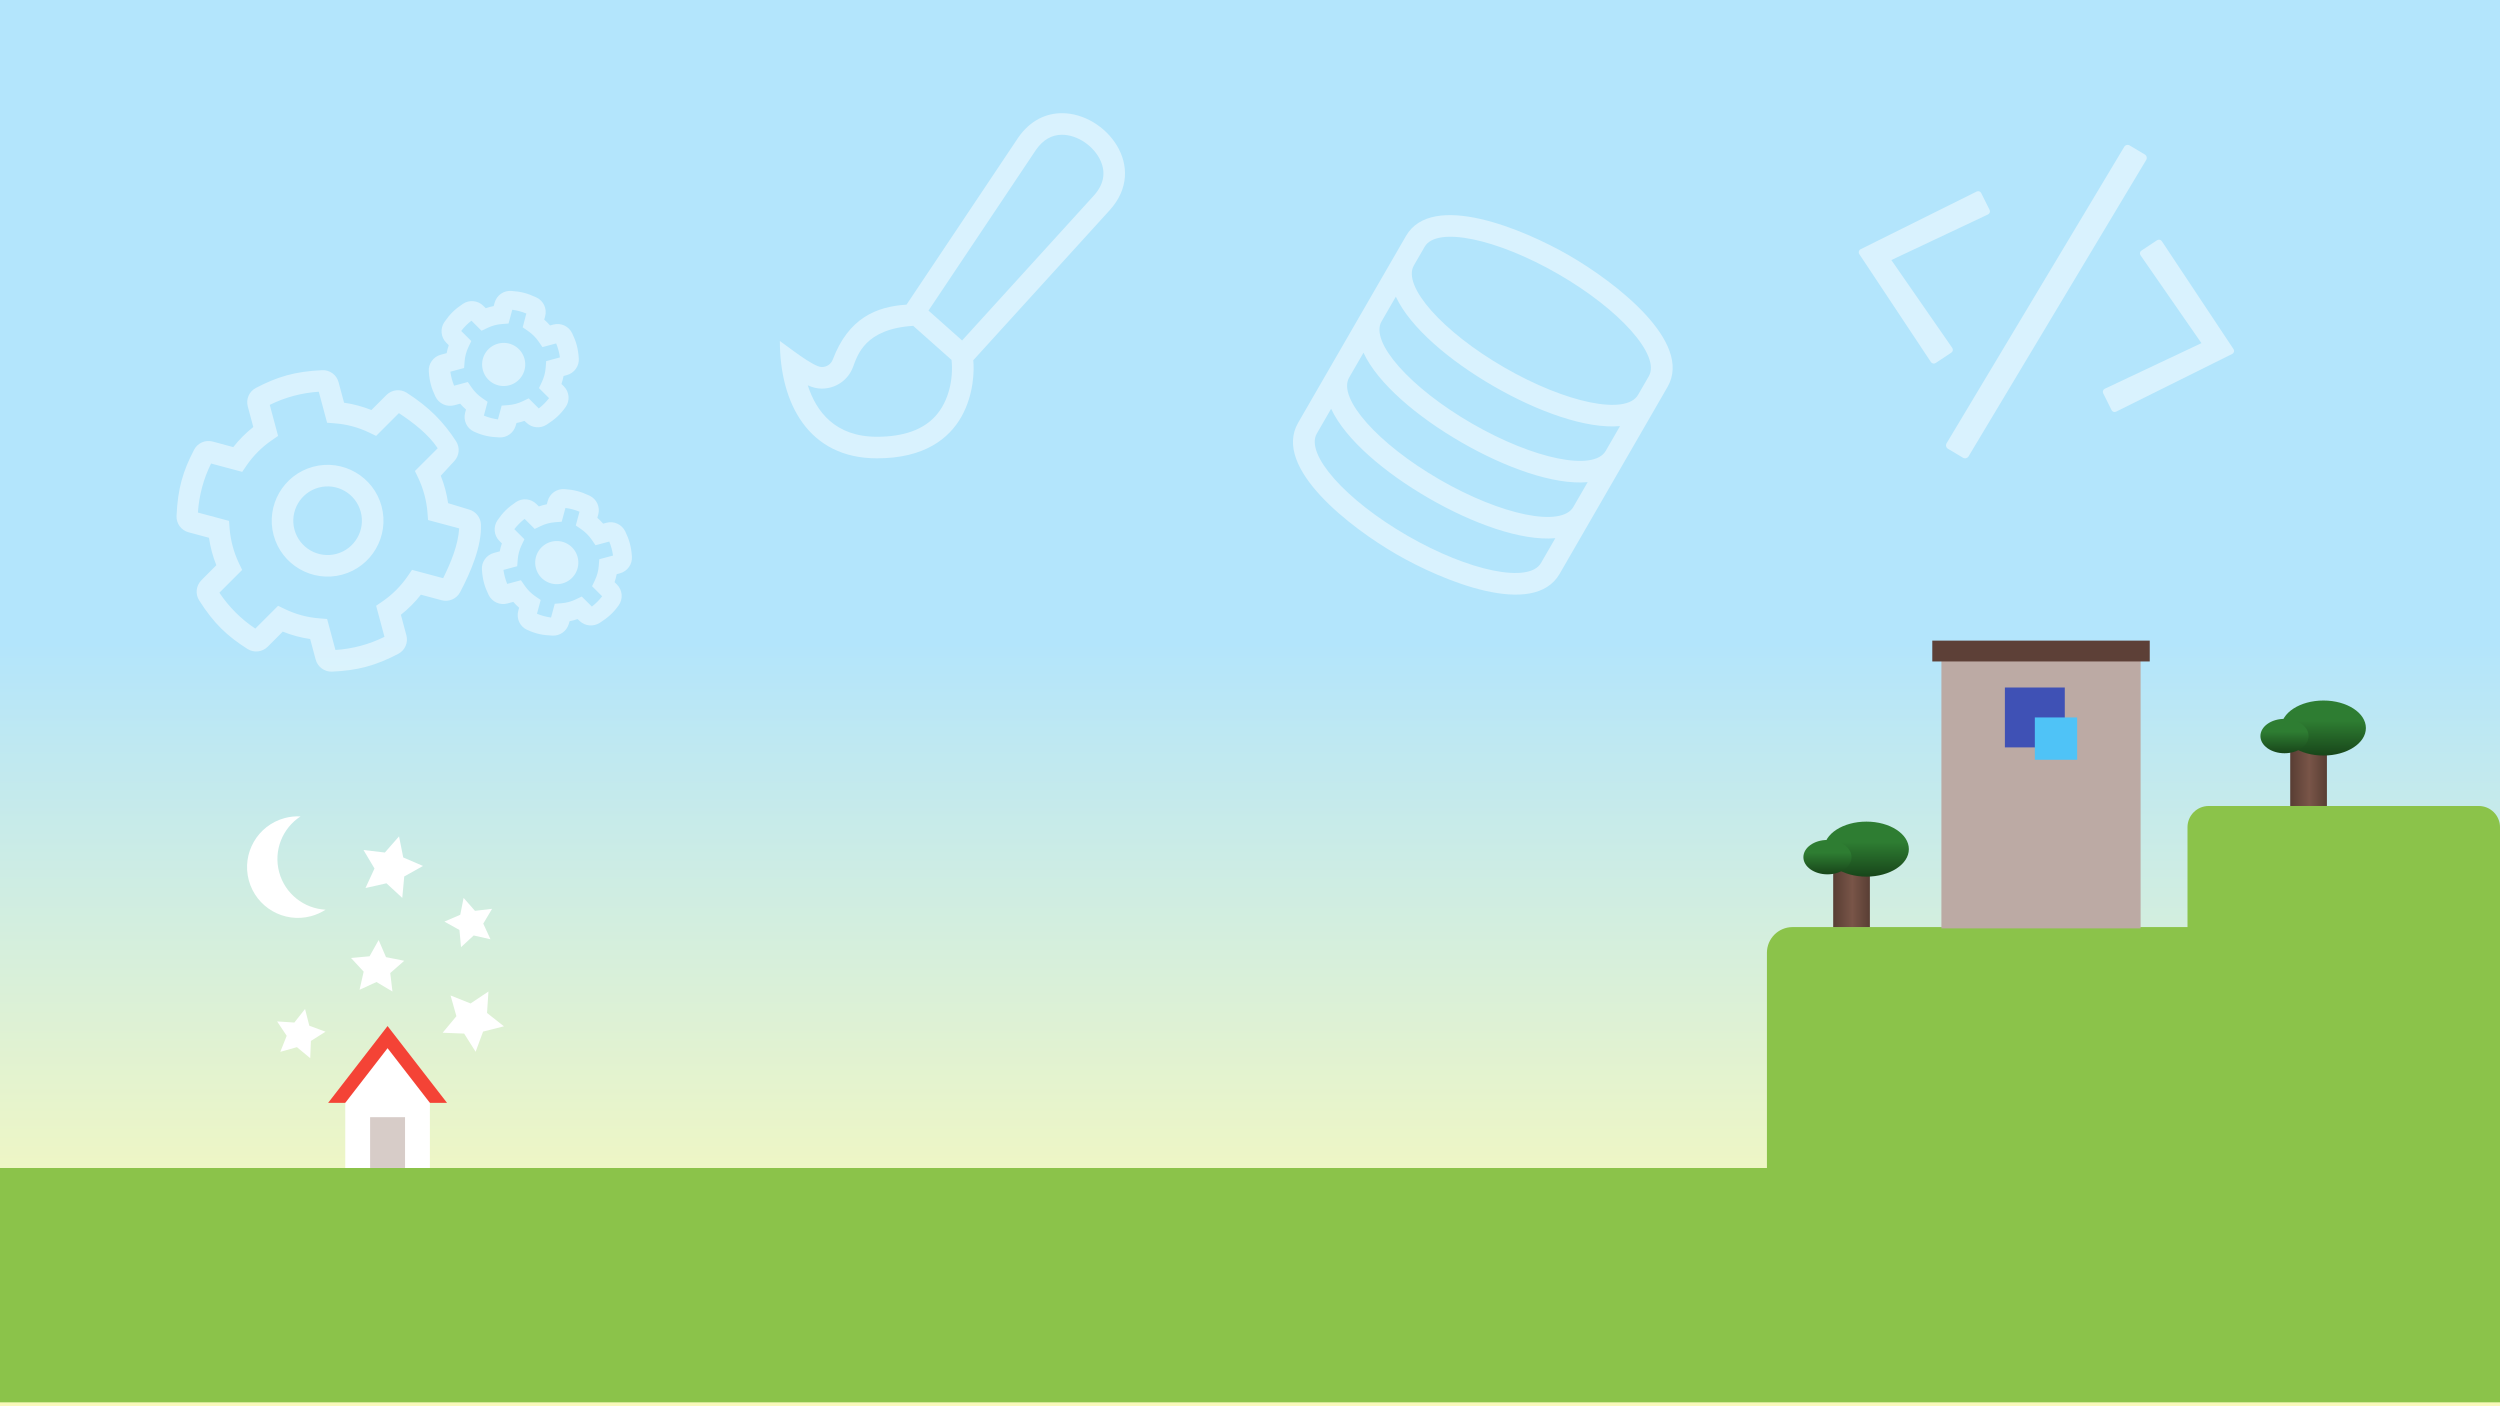 <?xml version="1.0" standalone="no"?><!-- Generator: Gravit.io --><svg xmlns="http://www.w3.org/2000/svg" xmlns:xlink="http://www.w3.org/1999/xlink" style="isolation:isolate" viewBox="0 0 1920 1080" width="1920" height="1080"><defs><clipPath id="_clipPath_i3eFY37yV0u0tbr0MZVYSDpafjQb9uoO"><rect width="1920" height="1080"/></clipPath></defs><g clip-path="url(#_clipPath_i3eFY37yV0u0tbr0MZVYSDpafjQb9uoO)"><linearGradient id="_lgradient_0" x1="0.5" y1="0" x2="0.5" y2="1" gradientTransform="matrix(1920,0,0,1080,0,0)" gradientUnits="userSpaceOnUse"><stop offset="45.652%" stop-opacity="1" style="stop-color:rgb(179,229,252)"/><stop offset="90.435%" stop-opacity="1" style="stop-color:rgb(249,249,187)"/></linearGradient><rect x="0" y="0" width="1920" height="1080" transform="matrix(1,0,0,1,0,0)" fill="url(#_lgradient_0)"/><defs><filter id="5ogLxwL8hZClLXWz14AOVC6kU8gqp9BI" x="-200%" y="-200%" width="400%" height="400%" filterUnits="objectBoundingBox" color-interpolation-filters="sRGB"><feGaussianBlur xmlns="http://www.w3.org/2000/svg" in="SourceGraphic" stdDeviation="2.147"/><feOffset xmlns="http://www.w3.org/2000/svg" dx="0" dy="-3" result="pf_100_offsetBlur"/><feFlood xmlns="http://www.w3.org/2000/svg" flood-color="#000000" flood-opacity="0.3"/><feComposite xmlns="http://www.w3.org/2000/svg" in2="pf_100_offsetBlur" operator="in" result="pf_100_dropShadow"/><feBlend xmlns="http://www.w3.org/2000/svg" in="SourceGraphic" in2="pf_100_dropShadow" mode="normal"/></filter></defs><g filter="url(#5ogLxwL8hZClLXWz14AOVC6kU8gqp9BI)"><path d=" M 1357 900 L 0 900 L 0 1080 L 1376.732 1080 L 1376.732 1080 L 1697.268 1080 L 1697.268 1080 L 1920 1080 L 1920 978.714 L 1920 900 L 1920 638.286 C 1920 629.298 1912.702 622 1903.714 622 L 1696.286 622 C 1687.298 622 1680 629.298 1680 638.286 L 1680 715 L 1376.732 715 C 1365.841 715 1357 723.841 1357 734.732 L 1357 900 Z " fill-rule="evenodd" fill="rgb(139,195,74)"/></g><g filter="url(#EnhuXnEZ4h938k6sXQkdVDmQGeqLg4Zb)"><linearGradient id="_lgradient_1" x1="0" y1="0.5" x2="1" y2="0.5" gradientTransform="matrix(28.174,0,0,56.348,1760.891,565.652)" gradientUnits="userSpaceOnUse"><stop offset="1.304%" stop-opacity="1" style="stop-color:rgb(89,62,52)"/><stop offset="52.174%" stop-opacity="1" style="stop-color:rgb(121,85,72)"/><stop offset="99.565%" stop-opacity="1" style="stop-color:rgb(89,62,52)"/></linearGradient><rect x="1760.891" y="565.652" width="28.174" height="56.348" transform="matrix(1,0,0,1,0,0)" fill="url(#_lgradient_1)"/><linearGradient id="_lgradient_2" x1="0.5" y1="0" x2="0.5" y2="1" gradientTransform="matrix(65.152,0,0,42.261,1753.848,541)" gradientUnits="userSpaceOnUse"><stop offset="36.957%" stop-opacity="1" style="stop-color:rgb(46,125,50)"/><stop offset="100%" stop-opacity="1" style="stop-color:rgb(24,70,26)"/></linearGradient><ellipse vector-effect="non-scaling-stroke" cx="1786.424" cy="562.13" rx="32.576" ry="21.13" fill="url(#_lgradient_2)"/><linearGradient id="_lgradient_3" x1="0.5" y1="0" x2="0.5" y2="1" gradientTransform="matrix(36.978,0,0,26.413,1738,555.087)" gradientUnits="userSpaceOnUse"><stop offset="36.957%" stop-opacity="1" style="stop-color:rgb(46,125,50)"/><stop offset="100%" stop-opacity="1" style="stop-color:rgb(24,70,26)"/></linearGradient><ellipse vector-effect="non-scaling-stroke" cx="1756.489" cy="568.293" rx="18.489" ry="13.207" fill="url(#_lgradient_3)"/></g><defs><filter id="EnhuXnEZ4h938k6sXQkdVDmQGeqLg4Zb" x="-200%" y="-200%" width="400%" height="400%" filterUnits="objectBoundingBox" color-interpolation-filters="sRGB"><feGaussianBlur xmlns="http://www.w3.org/2000/svg" in="SourceGraphic" stdDeviation="2.147"/><feOffset xmlns="http://www.w3.org/2000/svg" dx="-2" dy="-3" result="pf_100_offsetBlur"/><feFlood xmlns="http://www.w3.org/2000/svg" flood-color="#000000" flood-opacity="0.3"/><feComposite xmlns="http://www.w3.org/2000/svg" in2="pf_100_offsetBlur" operator="in" result="pf_100_dropShadow"/><feBlend xmlns="http://www.w3.org/2000/svg" in="SourceGraphic" in2="pf_100_dropShadow" mode="normal"/></filter></defs><g filter="url(#851WUfT7hGcXnIunoRDxC04MkE9bIbMT)"><linearGradient id="_lgradient_4" x1="0" y1="0.5" x2="1" y2="0.5" gradientTransform="matrix(28.174,0,0,56.348,1409.891,658.652)" gradientUnits="userSpaceOnUse"><stop offset="1.304%" stop-opacity="1" style="stop-color:rgb(89,62,52)"/><stop offset="52.174%" stop-opacity="1" style="stop-color:rgb(121,85,72)"/><stop offset="99.565%" stop-opacity="1" style="stop-color:rgb(89,62,52)"/></linearGradient><rect x="1409.891" y="658.652" width="28.174" height="56.348" transform="matrix(1,0,0,1,0,0)" fill="url(#_lgradient_4)"/><linearGradient id="_lgradient_5" x1="0.5" y1="0" x2="0.5" y2="1" gradientTransform="matrix(65.152,0,0,42.261,1402.848,634)" gradientUnits="userSpaceOnUse"><stop offset="36.957%" stop-opacity="1" style="stop-color:rgb(46,125,50)"/><stop offset="100%" stop-opacity="1" style="stop-color:rgb(24,70,26)"/></linearGradient><ellipse vector-effect="non-scaling-stroke" cx="1435.424" cy="655.13" rx="32.576" ry="21.13" fill="url(#_lgradient_5)"/><linearGradient id="_lgradient_6" x1="0.5" y1="0" x2="0.5" y2="1" gradientTransform="matrix(36.978,0,0,26.413,1387,648.087)" gradientUnits="userSpaceOnUse"><stop offset="36.957%" stop-opacity="1" style="stop-color:rgb(46,125,50)"/><stop offset="100%" stop-opacity="1" style="stop-color:rgb(24,70,26)"/></linearGradient><ellipse vector-effect="non-scaling-stroke" cx="1405.489" cy="661.293" rx="18.489" ry="13.207" fill="url(#_lgradient_6)"/></g><defs><filter id="851WUfT7hGcXnIunoRDxC04MkE9bIbMT" x="-200%" y="-200%" width="400%" height="400%" filterUnits="objectBoundingBox" color-interpolation-filters="sRGB"><feGaussianBlur xmlns="http://www.w3.org/2000/svg" in="SourceGraphic" stdDeviation="2.147"/><feOffset xmlns="http://www.w3.org/2000/svg" dx="-2" dy="-3" result="pf_100_offsetBlur"/><feFlood xmlns="http://www.w3.org/2000/svg" flood-color="#000000" flood-opacity="0.3"/><feComposite xmlns="http://www.w3.org/2000/svg" in2="pf_100_offsetBlur" operator="in" result="pf_100_dropShadow"/><feBlend xmlns="http://www.w3.org/2000/svg" in="SourceGraphic" in2="pf_100_dropShadow" mode="normal"/></filter></defs><g filter="url(#Xl2uvt5cOmKJ67R2Cl9DPWIH1AY7iiqm)"><polygon points="295.655,791,341.31,850,250,850" fill="rgb(244,67,54)"/><path d=" M 263.155 850 L 295.655 850 L 328.155 850 L 328.155 900 L 263.155 900 L 263.155 850 L 263.155 850 Z  M 295.655 808 L 311.905 829 L 328.155 850 L 295.655 850 L 263.155 850 L 263.155 850 L 279.405 829 L 295.655 808 Z " fill-rule="evenodd" fill="rgb(255,255,255)"/><rect x="282.241" y="861" width="26.827" height="39" transform="matrix(1,0,0,1,0,0)" fill="rgb(215,204,200)"/></g><defs><filter id="Xl2uvt5cOmKJ67R2Cl9DPWIH1AY7iiqm" x="-200%" y="-200%" width="400%" height="400%" filterUnits="objectBoundingBox" color-interpolation-filters="sRGB"><feGaussianBlur xmlns="http://www.w3.org/2000/svg" in="SourceGraphic" stdDeviation="2.147"/><feOffset xmlns="http://www.w3.org/2000/svg" dx="2" dy="-3" result="pf_100_offsetBlur"/><feFlood xmlns="http://www.w3.org/2000/svg" flood-color="#000000" flood-opacity="0.3"/><feComposite xmlns="http://www.w3.org/2000/svg" in2="pf_100_offsetBlur" operator="in" result="pf_100_dropShadow"/><feBlend xmlns="http://www.w3.org/2000/svg" in="SourceGraphic" in2="pf_100_dropShadow" mode="normal"/></filter></defs><g filter="url(#CFG4hl5P0g7yqeOoWbgWpRTvJRcqaGGK)"><rect x="1493" y="502" width="153" height="213" transform="matrix(1,0,0,1,0,0)" fill="rgb(188,170,164)"/><g><rect x="1541.75" y="530" width="46" height="46" transform="matrix(1,0,0,1,0,0)" fill="rgb(63,81,181)"/><rect x="1564.75" y="553" width="32.5" height="32.5" transform="matrix(1,0,0,1,0,0)" fill="rgb(79,195,247)"/></g><rect x="1486" y="494" width="167" height="16" transform="matrix(1,0,0,1,0,0)" fill="rgb(93,64,55)"/></g><defs><filter id="CFG4hl5P0g7yqeOoWbgWpRTvJRcqaGGK" x="-200%" y="-200%" width="400%" height="400%" filterUnits="objectBoundingBox" color-interpolation-filters="sRGB"><feGaussianBlur xmlns="http://www.w3.org/2000/svg" in="SourceGraphic" stdDeviation="2.147"/><feOffset xmlns="http://www.w3.org/2000/svg" dx="-2" dy="-2" result="pf_100_offsetBlur"/><feFlood xmlns="http://www.w3.org/2000/svg" flood-color="#000000" flood-opacity="0.3"/><feComposite xmlns="http://www.w3.org/2000/svg" in2="pf_100_offsetBlur" operator="in" result="pf_100_dropShadow"/><feBlend xmlns="http://www.w3.org/2000/svg" in="SourceGraphic" in2="pf_100_dropShadow" mode="normal"/></filter></defs><g><path d=" M 230.802 627.002 C 226.809 626.786 222.716 627.189 218.647 628.28 C 197.856 633.851 185.499 655.254 191.07 676.045 C 196.641 696.836 218.044 709.193 238.835 703.622 C 242.904 702.532 246.651 700.835 250 698.651 C 233.592 697.784 218.871 686.518 214.39 669.796 C 209.909 653.075 217.025 635.957 230.802 627.002 Z " fill-rule="evenodd" fill="rgb(255,255,255)"/><path d=" M 308.939 689.578 L 296.805 678.368 L 280.692 682.009 L 287.603 667.005 L 279.162 652.806 L 295.567 654.743 L 306.462 642.327 L 309.69 658.527 L 324.865 665.053 L 310.455 673.129 L 308.939 689.578 Z " fill="rgb(255,255,255)"/><path d=" M 376.687 721.359 L 363.783 718.443 L 354.065 727.42 L 352.85 714.246 L 341.31 707.778 L 353.463 702.552 L 356.048 689.578 L 364.774 699.522 L 377.913 697.971 L 371.152 709.342 L 376.687 721.359 Z " fill="rgb(255,255,255)"/><path d=" M 365.281 807.762 L 356.462 793.794 L 339.956 793.14 L 350.515 780.437 L 346.036 764.537 L 361.381 770.653 L 375.119 761.48 L 374.044 777.964 L 387.013 788.195 L 371.004 792.266 L 365.281 807.762 Z " fill="rgb(255,255,255)"/><path d=" M 250 792.35 L 238.777 799.436 L 238.252 812.699 L 228.045 804.215 L 215.269 807.814 L 220.183 795.484 L 212.813 784.446 L 226.058 785.31 L 234.278 774.889 L 237.549 787.753 L 250 792.35 Z " fill="rgb(255,255,255)"/><path d=" M 276.142 760.157 L 279.29 746.224 L 269.598 735.732 L 283.821 734.421 L 290.804 721.961 L 296.447 735.083 L 310.455 737.874 L 299.719 747.295 L 301.394 761.48 L 289.116 754.181 L 276.142 760.157 Z " fill="rgb(255,255,255)"/></g><path d=" M 852.18 161.506 C 882.348 128.357 849.131 86.929 815.604 86.929 C 803.494 86.929 791.338 92.334 782.118 105.489 L 696.208 233.966 C 672.843 235.467 651.633 244.367 639.601 276.077 C 638.229 279.696 634.941 281.886 631.105 281.886 C 624.639 281.886 604.629 265.769 598.929 261.876 C 598.929 309.848 621.02 352 673.48 352 C 746.587 352 749.01 291.406 747.467 276.677 L 747.477 276.667 L 852.18 161.506 L 852.18 161.506 Z  M 718.501 319.477 C 708.965 330.064 693.816 335.433 673.48 335.433 C 641.34 335.433 626.808 316.034 620.378 295.936 C 624.287 297.655 627.704 298.453 631.105 298.453 C 641.879 298.453 651.296 291.971 655.091 281.953 C 658.642 272.587 664.218 252.619 701.328 250.238 L 730.781 276.413 C 732.314 291.018 728.669 308.186 718.501 319.477 Z  M 738.899 261.477 L 713.086 238.532 L 795.687 115 C 801.035 107.364 807.74 103.496 815.604 103.496 C 827.459 103.496 840.226 112.147 845.3 123.625 C 849.411 132.923 847.604 141.921 839.921 150.36 L 738.899 261.477 Z " fill="rgb(255,255,255)" fill-opacity="0.5"/><path d=" M 1507.598 351.574 L 1496.047 344.674 C 1494.567 343.795 1494.109 341.903 1494.988 340.424 L 1631.395 112.789 C 1632.274 111.31 1634.165 110.852 1635.645 111.731 L 1647.195 118.631 C 1648.675 119.51 1649.133 121.401 1648.254 122.881 L 1511.861 350.465 C 1510.982 351.945 1509.027 352.439 1507.598 351.574 Z  M 1486.581 278.785 L 1498.633 270.812 C 1499.865 270.016 1500.144 268.376 1499.335 267.194 L 1452.56 199.723 L 1526.804 164.679 C 1528.095 164.06 1528.674 162.5 1528.005 161.195 L 1521.554 148.265 C 1520.935 146.973 1519.362 146.445 1518.057 147.113 L 1428.952 191.414 C 1427.534 192.106 1427.065 193.857 1427.947 195.165 L 1482.964 278.083 C 1483.773 279.265 1485.4 279.593 1486.581 278.785 Z  M 1625.199 316.141 L 1714.304 271.84 C 1715.722 271.148 1716.191 269.398 1715.309 268.09 L 1660.279 185.222 C 1659.47 184.04 1657.893 183.725 1656.674 184.47 L 1644.623 192.443 C 1643.391 193.238 1643.112 194.879 1643.921 196.06 L 1690.696 263.532 L 1616.452 298.576 C 1615.161 299.195 1614.582 300.755 1615.251 302.059 L 1621.702 314.99 C 1622.321 316.281 1623.894 316.81 1625.199 316.141 L 1625.199 316.141 Z " fill="rgb(255,255,255)" fill-opacity="0.5"/><path d=" M 1196.791 210.514 C 1244.317 237.953 1275.434 273.105 1266.309 288.91 L 1258.025 303.257 C 1248.901 319.062 1202.9 309.69 1155.374 282.251 C 1107.848 254.812 1076.732 219.66 1085.857 203.856 L 1094.14 189.508 C 1103.265 173.704 1149.266 183.076 1196.791 210.514 Z  M 1244.176 327.244 L 1233.175 346.3 C 1224.05 362.104 1178.049 352.732 1130.524 325.294 C 1082.998 297.855 1051.882 262.703 1061.006 246.898 L 1072.008 227.843 C 1082.996 251.523 1113.352 277.12 1147.091 296.599 C 1180.829 316.078 1218.174 329.569 1244.176 327.244 Z  M 1219.326 370.287 L 1208.325 389.342 C 1199.2 405.146 1153.199 395.775 1105.673 368.336 C 1058.148 340.897 1027.031 305.745 1036.156 289.94 L 1047.158 270.885 C 1058.145 294.565 1088.502 320.162 1122.24 339.641 C 1155.979 359.12 1193.324 372.611 1219.326 370.287 Z  M 1194.476 413.329 L 1183.474 432.384 C 1174.349 448.188 1128.349 438.817 1080.823 411.378 C 1033.297 383.939 1002.181 348.787 1011.306 332.982 L 1022.307 313.927 C 1033.295 337.607 1063.651 363.204 1097.39 382.683 C 1131.129 402.162 1168.474 415.653 1194.476 413.329 Z  M 1205.075 196.167 C 1170.04 175.939 1099.777 146.612 1079.793 181.225 L 996.958 324.699 C 976.939 359.374 1037.611 405.559 1072.54 425.725 C 1107.575 445.953 1177.838 475.28 1197.822 440.667 L 1280.656 297.193 C 1300.676 262.519 1240.004 216.333 1205.075 196.167 Z " fill="rgb(255,255,255)" fill-opacity="0.5"/><path d=" M 404.548 324.843 L 402.776 323.228 C 400.765 323.927 398.765 324.463 396.675 324.863 L 395.96 327.198 C 394.293 332.576 389.205 336.19 383.562 335.934 C 376.085 335.632 370.881 334.615 363.984 331.478 C 358.492 328.984 355.663 322.827 357.21 316.999 L 357.884 314.514 C 356.278 313.122 354.809 311.64 353.413 310.031 L 348.862 311.25 C 343.062 312.804 337.062 310.017 334.434 304.611 C 331.298 298.108 329.842 292.871 329.326 285.345 C 328.862 279.412 332.764 273.972 338.515 272.431 L 343.015 271.225 C 343.42 269.133 343.951 267.115 344.645 265.107 L 342.742 263.205 C 338.502 258.981 337.9 252.335 341.282 247.356 C 345.364 241.385 349.218 237.565 355.489 233.365 C 360.394 230.068 366.935 230.674 371.162 234.847 L 373.051 236.699 C 375.061 236 377.062 235.464 379.152 235.065 L 379.863 232.516 C 381.437 226.788 386.798 222.993 392.758 223.433 C 400.012 223.901 405.196 225.245 412.07 228.495 C 417.476 231.067 420.227 237.136 418.667 242.914 L 417.956 245.463 C 419.562 246.855 421.031 248.337 422.427 249.946 L 424.978 249.263 C 430.778 247.709 436.778 250.496 439.406 255.902 C 442.542 262.405 443.999 267.642 444.514 275.169 C 444.978 281.101 441.076 286.541 435.326 288.082 L 432.825 288.752 C 432.421 290.844 431.89 292.862 431.195 294.871 L 433.021 296.686 C 437.339 300.996 437.867 307.769 434.358 312.675 C 430.186 318.51 426.202 322.043 419.754 326.182 C 414.945 329.24 408.695 328.717 404.548 324.843 Z  M 406.026 305.956 L 413.779 313.687 C 416.755 311.389 419.373 308.758 421.684 305.78 L 413.931 298.049 L 416.126 293.441 C 417.763 289.948 418.806 286.238 419.068 282.416 L 419.472 277.323 L 430.023 274.496 C 429.522 270.825 428.544 267.174 427.143 263.744 L 416.591 266.571 L 413.695 262.363 C 411.506 259.197 408.799 256.493 405.634 254.285 L 401.429 251.392 L 404.214 240.784 C 400.774 239.347 397.141 238.391 393.416 237.889 L 390.567 248.461 L 385.475 248.86 C 381.637 249.138 377.886 250.143 374.423 251.821 L 369.814 254.021 L 362.061 246.29 C 359.122 248.525 356.468 251.219 354.207 254.183 L 361.96 261.914 L 359.764 266.523 C 358.128 270.016 357.085 273.726 356.823 277.548 L 356.418 282.641 L 345.867 285.468 C 346.368 289.139 347.346 292.79 348.748 296.22 L 359.299 293.393 L 362.196 297.601 C 364.384 300.767 367.092 303.471 370.256 305.679 L 374.461 308.572 L 371.626 319.193 C 375.066 320.63 378.699 321.586 382.425 322.088 L 385.273 311.517 L 390.365 311.117 C 394.203 310.839 397.954 309.834 401.417 308.156 L 406.026 305.956 Z  M 242.439 506.563 L 238.205 490.76 C 231.017 489.739 223.965 487.823 217.175 485.086 L 205.553 496.722 C 201.403 500.836 194.998 501.534 190.085 498.402 C 174.459 488.492 164.199 478.807 152.976 461.125 C 149.842 456.23 150.538 449.826 154.625 445.676 L 166.147 434.067 C 163.421 427.293 161.531 420.242 160.505 413.013 L 144.736 408.77 C 139.135 407.27 135.317 402.022 135.584 396.215 C 136.489 375.391 140.431 361.9 149.082 345.379 C 151.771 340.21 157.717 337.598 163.318 339.099 L 179.151 343.378 C 183.663 337.614 188.826 332.478 194.526 327.949 L 190.292 312.147 C 188.778 306.496 191.379 300.6 196.558 297.926 C 212.866 289.376 226.397 285.268 247.416 284.299 C 253.238 284.025 258.502 287.867 260.003 293.468 L 264.237 309.27 C 271.425 310.292 278.477 312.208 285.254 314.895 L 296.838 303.322 C 300.989 299.208 307.444 298.497 312.357 301.629 C 329.775 312.827 340.601 324.023 350.27 338.905 C 353.377 343.7 352.804 349.964 348.88 354.124 L 338.496 365.375 C 341.222 372.148 343.111 379.199 344.137 386.428 L 360.534 391.414 C 365.558 392.962 369.125 397.473 369.352 402.719 C 370.095 419.296 361.505 439.445 353.35 454.816 C 350.648 459.935 344.738 462.483 339.137 460.982 L 323.254 456.716 C 318.743 462.481 313.58 467.616 307.879 472.145 L 312.113 487.947 C 313.614 493.548 311.027 499.494 305.847 502.168 C 288.207 511.344 274.491 514.965 254.89 515.822 C 249.154 516.019 243.94 512.164 242.439 506.563 L 242.439 506.563 Z  M 257.611 499.175 C 270.683 498.352 283.535 494.908 295.267 489.085 L 288.875 465.231 L 293.717 461.897 C 301.327 456.696 307.873 450.118 313.119 442.495 L 316.428 437.642 L 340.334 444.046 C 346.176 432.244 351.803 418.837 352.651 405.8 L 328.745 399.396 L 328.308 393.564 C 327.55 384.333 325.151 375.382 321.193 367.009 L 318.655 361.74 L 336.156 344.241 C 328.903 333.374 317.314 324.527 306.366 317.277 L 288.866 334.776 L 283.573 332.228 C 275.205 328.2 266.311 325.812 257.069 325.126 L 251.209 324.66 L 244.831 300.856 C 231.759 301.679 218.907 305.123 207.175 310.946 L 213.567 334.8 L 208.725 338.134 C 201.115 343.335 194.569 349.913 189.323 357.536 L 186.014 362.389 L 162.108 355.985 C 156.285 367.747 152.847 380.545 151.992 393.641 L 175.897 400.046 L 176.334 405.878 C 177.092 415.108 179.491 424.059 183.449 432.432 L 185.987 437.701 L 168.486 455.2 C 175.739 466.067 185.128 475.503 196.076 482.754 L 213.576 465.255 L 218.868 467.803 C 227.237 471.831 236.131 474.218 245.373 474.904 L 251.233 475.371 L 257.611 499.175 L 257.611 499.175 Z  M 262.704 441.371 C 239.851 447.495 216.263 433.877 210.14 411.023 C 204.016 388.17 217.634 364.582 240.488 358.459 C 263.341 352.335 286.929 365.953 293.052 388.807 C 299.176 411.66 285.558 435.248 262.704 441.371 Z  M 244.776 374.461 C 230.774 378.213 222.377 392.683 226.142 406.735 C 229.907 420.787 244.364 429.134 258.416 425.369 C 272.418 421.617 280.815 407.147 277.05 393.095 C 273.285 379.042 258.828 370.696 244.776 374.461 L 244.776 374.461 Z  M 445.336 477.066 L 443.564 475.451 C 441.554 476.15 439.553 476.686 437.463 477.086 L 436.748 479.421 C 435.081 484.799 429.993 488.413 424.35 488.157 C 416.873 487.855 411.669 486.838 404.772 483.701 C 399.28 481.207 396.451 475.05 397.998 469.222 L 398.672 466.737 C 397.066 465.345 395.597 463.863 394.201 462.254 L 389.651 463.473 C 383.85 465.027 377.85 462.24 375.222 456.834 C 372.087 450.331 370.63 445.094 370.114 437.568 C 369.65 431.635 373.552 426.195 379.303 424.654 L 383.803 423.448 C 384.208 421.356 384.739 419.338 385.433 417.33 L 383.53 415.428 C 379.29 411.204 378.688 404.558 382.071 399.579 C 386.152 393.608 390.006 389.788 396.277 385.588 C 401.182 382.291 407.723 382.897 411.95 387.07 L 413.839 388.922 C 415.85 388.223 417.85 387.687 419.94 387.288 L 420.651 384.739 C 422.225 379.011 427.586 375.216 433.546 375.656 C 440.8 376.124 445.984 377.468 452.858 380.718 C 458.264 383.29 461.016 389.359 459.455 395.137 L 458.744 397.686 C 460.35 399.078 461.819 400.56 463.215 402.169 L 465.766 401.486 C 471.566 399.932 477.566 402.719 480.194 408.125 C 483.33 414.628 484.787 419.865 485.302 427.392 C 485.766 433.324 481.864 438.764 476.114 440.305 L 473.613 440.975 C 473.209 443.067 472.678 445.085 471.983 447.094 L 473.809 448.909 C 478.127 453.219 478.655 459.992 475.146 464.898 C 470.974 470.733 466.99 474.266 460.542 478.405 C 455.72 481.413 449.47 480.89 445.336 477.066 Z  M 446.801 458.129 L 454.554 465.86 C 457.529 463.562 460.147 460.931 462.458 457.953 L 454.705 450.222 L 456.901 445.614 C 458.537 442.121 459.58 438.411 459.842 434.589 L 460.247 429.496 L 470.798 426.669 C 470.297 422.998 469.319 419.347 467.917 415.917 L 457.366 418.744 L 454.469 414.536 C 452.281 411.37 449.573 408.666 446.409 406.458 L 442.204 403.565 L 445.052 392.994 C 441.612 391.557 437.979 390.601 434.254 390.098 L 431.405 400.67 L 426.313 401.07 C 422.475 401.348 418.724 402.353 415.261 404.031 L 410.652 406.231 L 402.899 398.5 C 399.924 400.798 397.306 403.429 394.995 406.406 L 402.748 414.137 L 400.552 418.746 C 398.916 422.239 397.873 425.949 397.611 429.771 L 397.207 434.864 L 386.655 437.691 C 387.156 441.362 388.134 445.013 389.536 448.443 L 400.087 445.616 L 402.984 449.824 C 405.172 452.99 407.88 455.694 411.044 457.902 L 415.249 460.795 L 412.401 471.366 C 415.841 472.803 419.474 473.759 423.199 474.261 L 426.048 463.69 L 431.14 463.29 C 434.978 463.012 438.729 462.007 442.192 460.329 L 446.801 458.129 Z  M 443.603 427.792 C 441.232 418.94 432.164 413.705 423.313 416.077 C 414.462 418.449 409.227 427.516 411.598 436.367 C 413.97 445.219 423.037 450.454 431.889 448.082 C 440.74 445.71 445.975 436.643 443.603 427.792 Z  M 402.829 275.619 C 400.457 266.767 391.39 261.532 382.538 263.904 C 373.687 266.276 368.452 275.343 370.824 284.194 C 373.196 293.046 382.263 298.281 391.114 295.909 C 399.965 293.537 405.187 284.42 402.829 275.619 Z " fill="rgb(255,255,255)" fill-opacity="0.5"/></g></svg>
